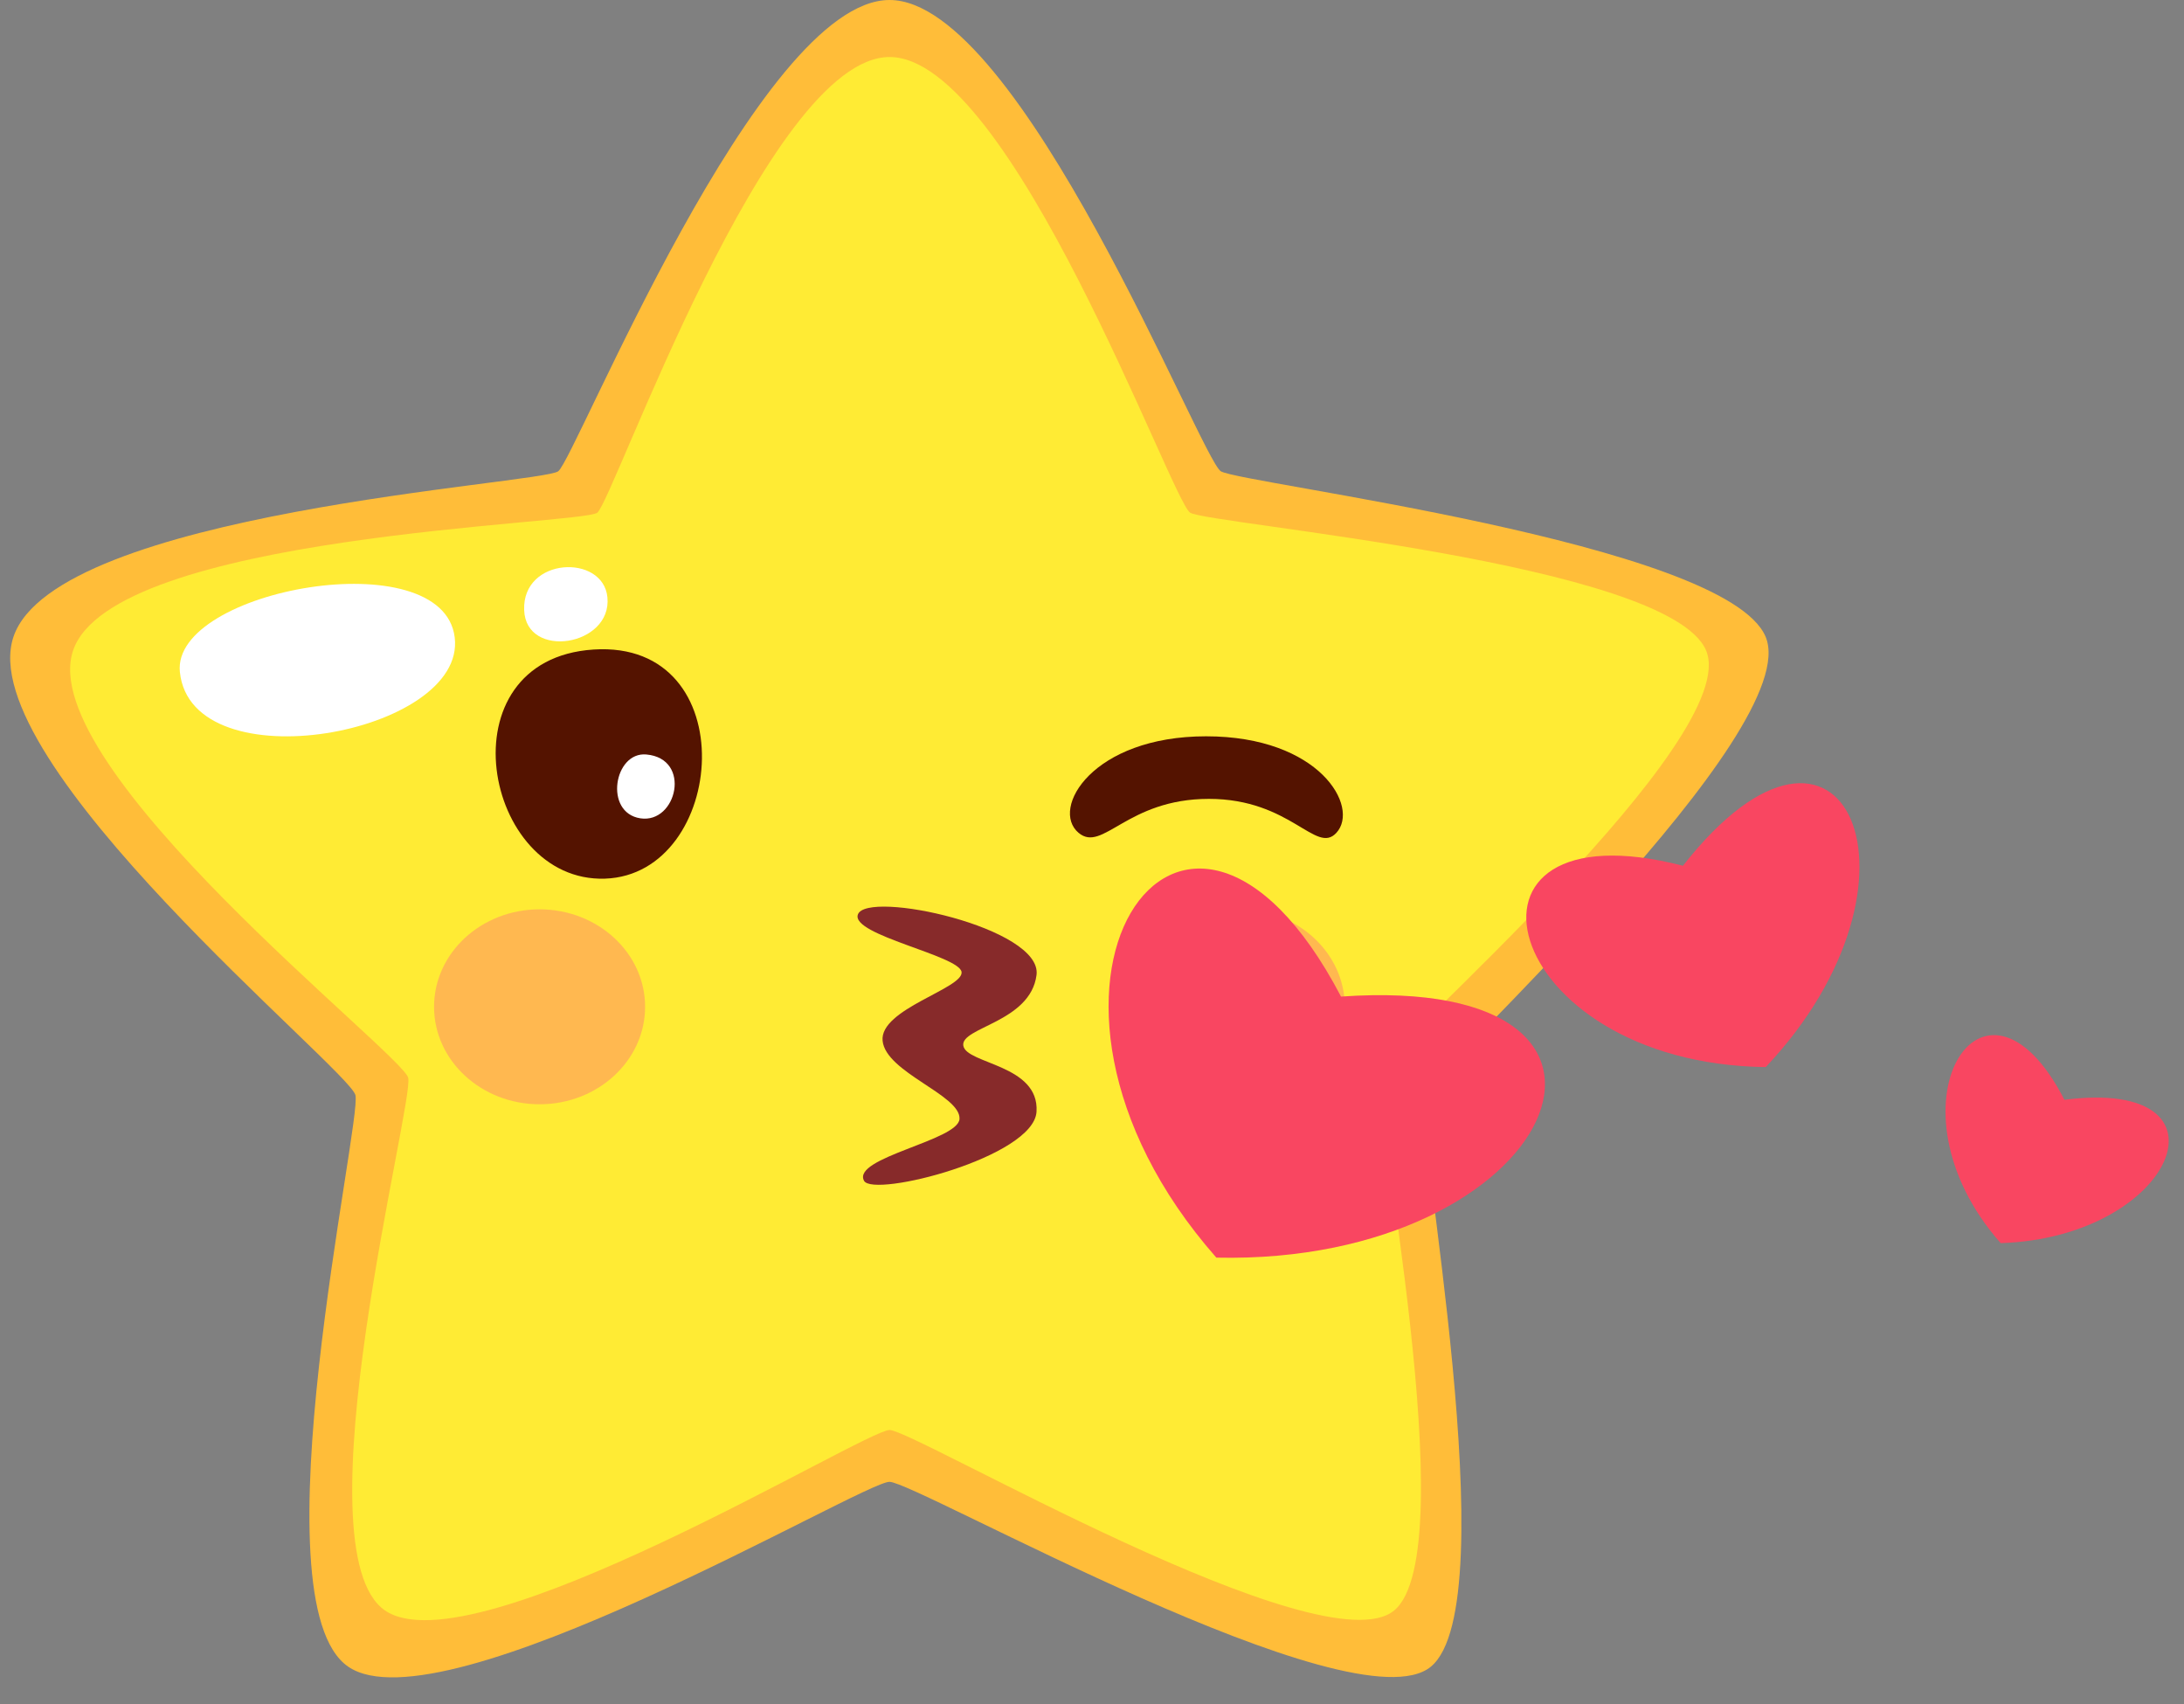 <svg width="50" height="39" viewBox="0 0 50 39" fill="none" xmlns="http://www.w3.org/2000/svg">
<rect x="0" y="0" width="50" height="39" fill="#808080" stroke="none"/>
<path d="M20.366 0C23.362 0 27.492 10.501 27.949 10.786C28.407 11.071 39.499 12.412 40.42 14.57C41.34 16.727 32.805 24.533 32.592 25.063C32.381 25.594 34.514 36.692 32.759 38.145C31.005 39.598 20.977 33.918 20.364 33.915C19.753 33.911 10.13 39.628 7.971 38.145C5.811 36.662 8.293 25.664 8.137 25.063C7.981 24.463 -0.665 17.426 0.31 14.57C1.285 11.713 12.382 11.081 12.78 10.786C13.178 10.49 17.368 0 20.364 0H20.366Z" fill="#FFBD39"/>
<path d="M20.366 1.305C23.158 1.305 26.821 11.468 27.247 11.734C27.673 12 38.2 12.875 39.058 14.885C39.916 16.897 31.772 23.983 31.575 24.479C31.378 24.973 33.553 35.505 31.918 36.859C30.283 38.214 20.936 32.732 20.366 32.729C19.797 32.725 10.826 38.242 8.814 36.859C6.801 35.478 9.49 25.227 9.345 24.667C9.2 24.107 0.765 17.549 1.674 14.886C2.583 12.223 13.302 12.01 13.673 11.735C14.044 11.459 17.573 1.305 20.366 1.305V1.305Z" fill="#FFEB34"/>
<path d="M4.118 15.38C3.924 13.486 10.136 12.372 10.41 14.587C10.684 16.802 4.383 17.959 4.118 15.38Z" fill="white"/>
<path d="M12 13.964C11.953 12.746 13.81 12.672 13.906 13.671C14.015 14.79 12.043 15.103 12 13.964Z" fill="white"/>
<g opacity="0.6">
<g opacity="0.6">
<path d="M14.769 23.043C14.769 24.274 13.687 25.274 12.353 25.274C11.019 25.274 9.937 24.275 9.937 23.043C9.937 21.811 11.019 20.812 12.353 20.812C13.687 20.812 14.769 21.811 14.769 23.043Z" fill="#FF5F82"/>
</g>
<g opacity="0.6">
<path d="M30.788 23.043C30.788 24.274 29.706 25.274 28.372 25.274C27.038 25.274 25.956 24.275 25.956 23.043C25.956 21.811 27.038 20.812 28.372 20.812C29.706 20.812 30.788 21.811 30.788 23.043Z" fill="#FF5F82"/>
</g>
</g>
<path d="M24.692 19.061C24.038 18.507 25.011 16.852 27.612 16.852C30.213 16.852 31.136 18.471 30.595 19.061C30.128 19.57 29.555 18.284 27.676 18.284C25.797 18.284 25.245 19.527 24.693 19.061H24.692Z" fill="#541300"/>
<path d="M13.59 14.866C10.114 15.09 11.057 20.203 13.85 20.11C16.642 20.016 17.065 14.642 13.59 14.866Z" fill="#541300"/>
<path d="M19.64 20.931C19.841 20.359 23.872 21.232 23.73 22.316C23.59 23.399 21.984 23.511 22.054 23.933C22.125 24.356 23.797 24.363 23.73 25.445C23.666 26.484 19.993 27.419 19.781 27.025C19.495 26.493 21.944 26.103 21.967 25.608C21.993 25.06 20.278 24.548 20.206 23.82C20.133 23.093 22.061 22.623 22.014 22.247C21.967 21.871 19.475 21.401 19.64 20.931H19.64Z" fill="#872A2A"/>
<path d="M14.796 17.268C14.056 17.202 13.822 18.599 14.659 18.729C15.496 18.859 15.845 17.36 14.796 17.268Z" fill="white"/>
<path d="M30.701 22.809C27.066 15.866 22.449 22.653 27.847 28.784C35.647 28.957 38.627 22.256 30.701 22.809Z" fill="#F94661"/>
<path d="M38.529 19.815C32.819 18.341 34.278 24.342 40.424 24.423C44.457 20.156 42.22 15.112 38.529 19.815Z" fill="#F94661"/>
<path d="M47.262 25.171C45.403 21.554 43.041 25.32 45.803 28.452C49.793 28.323 51.316 24.651 47.262 25.171Z" fill="#F94661"/>
</svg>
